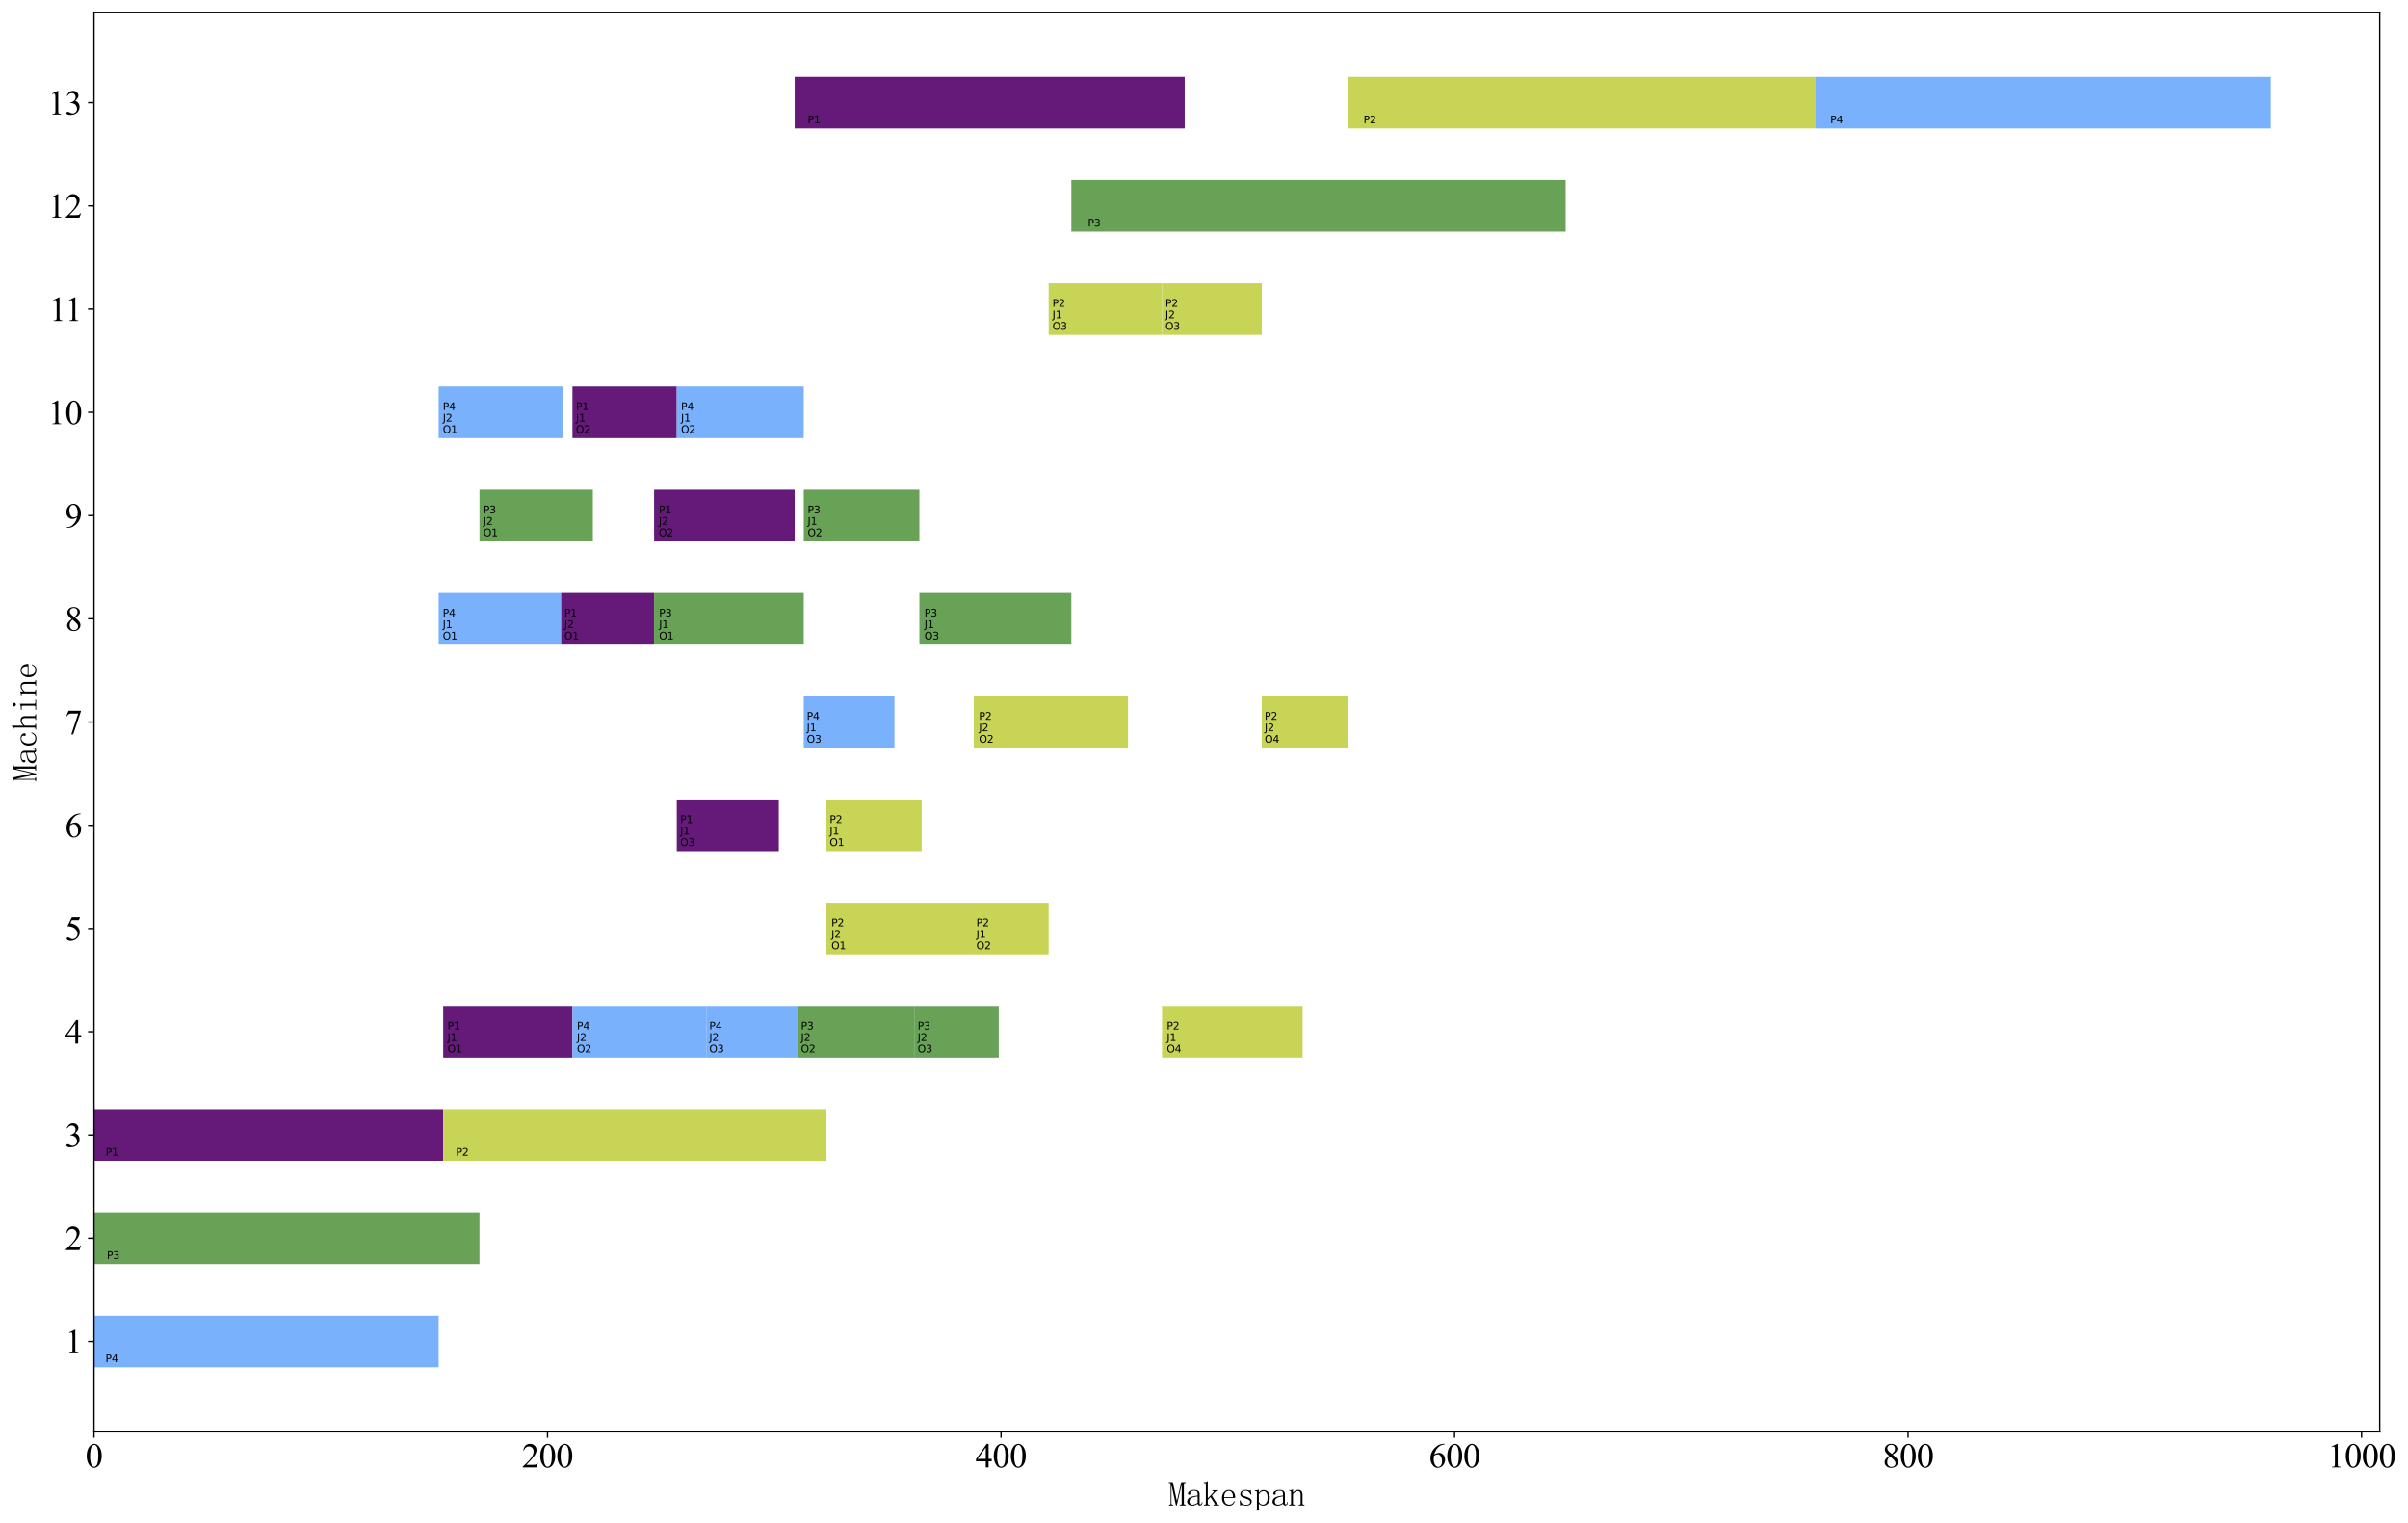 <?xml version="1.0" encoding="utf-8" standalone="no"?>
<!DOCTYPE svg PUBLIC "-//W3C//DTD SVG 1.1//EN"
  "http://www.w3.org/Graphics/SVG/1.1/DTD/svg11.dtd">
<svg xmlns:xlink="http://www.w3.org/1999/xlink" width="1410.846pt" height="892.041pt" viewBox="0 0 1410.846 892.041" xmlns="http://www.w3.org/2000/svg" version="1.1">
 <defs>
  <style type="text/css">*{stroke-linejoin: round; stroke-linecap: butt}</style>
 </defs>
 <g id="figure_1">
  <g id="patch_1">
   <path d="M 0 892.041 
L 1410.846 892.041 
L 1410.846 0 
L 0 0 
z
" style="fill: #ffffff"/>
  </g>
  <g id="axes_1">
   <g id="patch_2">
    <path d="M 55.075 838.8 
L 1394.275 838.8 
L 1394.275 7.2 
L 55.075 7.2 
z
" style="fill: #ffffff"/>
   </g>
   <g id="patch_3">
    <path d="M 55.075 801 
L 257.018 801 
L 257.018 770.76 
L 55.075 770.76 
z
" clip-path="url(#p639bad810c)" style="fill: #7ab1fd"/>
   </g>
   <g id="patch_4">
    <path d="M 257.018 256.68 
L 330.089 256.68 
L 330.089 226.44 
L 257.018 226.44 
z
" clip-path="url(#p639bad810c)" style="fill: #7ab1fd"/>
   </g>
   <g id="patch_5">
    <path d="M 55.075 680.04 
L 259.675 680.04 
L 259.675 649.8 
L 55.075 649.8 
z
" clip-path="url(#p639bad810c)" style="fill: #651a79"/>
   </g>
   <g id="patch_6">
    <path d="M 259.675 680.04 
L 484.204 680.04 
L 484.204 649.8 
L 259.675 649.8 
z
" clip-path="url(#p639bad810c)" style="fill: #c8d456"/>
   </g>
   <g id="patch_7">
    <path d="M 259.675 619.56 
L 335.404 619.56 
L 335.404 589.32 
L 259.675 589.32 
z
" clip-path="url(#p639bad810c)" style="fill: #651a79"/>
   </g>
   <g id="patch_8">
    <path d="M 484.204 559.08 
L 570.561 559.08 
L 570.561 528.84 
L 484.204 528.84 
z
" clip-path="url(#p639bad810c)" style="fill: #c8d456"/>
   </g>
   <g id="patch_9">
    <path d="M 257.018 377.64 
L 328.761 377.64 
L 328.761 347.4 
L 257.018 347.4 
z
" clip-path="url(#p639bad810c)" style="fill: #7ab1fd"/>
   </g>
   <g id="patch_10">
    <path d="M 328.761 377.64 
L 383.232 377.64 
L 383.232 347.4 
L 328.761 347.4 
z
" clip-path="url(#p639bad810c)" style="fill: #651a79"/>
   </g>
   <g id="patch_11">
    <path d="M 484.204 498.6 
L 540.004 498.6 
L 540.004 468.36 
L 484.204 468.36 
z
" clip-path="url(#p639bad810c)" style="fill: #c8d456"/>
   </g>
   <g id="patch_12">
    <path d="M 383.232 317.16 
L 465.604 317.16 
L 465.604 286.92 
L 383.232 286.92 
z
" clip-path="url(#p639bad810c)" style="fill: #651a79"/>
   </g>
   <g id="patch_13">
    <path d="M 335.404 619.56 
L 413.789 619.56 
L 413.789 589.32 
L 335.404 589.32 
z
" clip-path="url(#p639bad810c)" style="fill: #7ab1fd"/>
   </g>
   <g id="patch_14">
    <path d="M 570.561 559.08 
L 614.404 559.08 
L 614.404 528.84 
L 570.561 528.84 
z
" clip-path="url(#p639bad810c)" style="fill: #c8d456"/>
   </g>
   <g id="patch_15">
    <path d="M 335.404 256.68 
L 396.518 256.68 
L 396.518 226.44 
L 335.404 226.44 
z
" clip-path="url(#p639bad810c)" style="fill: #651a79"/>
   </g>
   <g id="patch_16">
    <path d="M 570.561 438.12 
L 660.904 438.12 
L 660.904 407.88 
L 570.561 407.88 
z
" clip-path="url(#p639bad810c)" style="fill: #c8d456"/>
   </g>
   <g id="patch_17">
    <path d="M 614.404 196.2 
L 680.832 196.2 
L 680.832 165.96 
L 614.404 165.96 
z
" clip-path="url(#p639bad810c)" style="fill: #c8d456"/>
   </g>
   <g id="patch_18">
    <path d="M 396.518 256.68 
L 470.918 256.68 
L 470.918 226.44 
L 396.518 226.44 
z
" clip-path="url(#p639bad810c)" style="fill: #7ab1fd"/>
   </g>
   <g id="patch_19">
    <path d="M 396.518 498.6 
L 456.304 498.6 
L 456.304 468.36 
L 396.518 468.36 
z
" clip-path="url(#p639bad810c)" style="fill: #651a79"/>
   </g>
   <g id="patch_20">
    <path d="M 465.604 75.24 
L 694.118 75.24 
L 694.118 45 
L 465.604 45 
z
" clip-path="url(#p639bad810c)" style="fill: #651a79"/>
   </g>
   <g id="patch_21">
    <path d="M 680.832 619.56 
L 763.204 619.56 
L 763.204 589.32 
L 680.832 589.32 
z
" clip-path="url(#p639bad810c)" style="fill: #c8d456"/>
   </g>
   <g id="patch_22">
    <path d="M 413.789 619.56 
L 466.932 619.56 
L 466.932 589.32 
L 413.789 589.32 
z
" clip-path="url(#p639bad810c)" style="fill: #7ab1fd"/>
   </g>
   <g id="patch_23">
    <path d="M 680.832 196.2 
L 739.289 196.2 
L 739.289 165.96 
L 680.832 165.96 
z
" clip-path="url(#p639bad810c)" style="fill: #c8d456"/>
   </g>
   <g id="patch_24">
    <path d="M 739.289 438.12 
L 789.775 438.12 
L 789.775 407.88 
L 739.289 407.88 
z
" clip-path="url(#p639bad810c)" style="fill: #c8d456"/>
   </g>
   <g id="patch_25">
    <path d="M 55.075 740.52 
L 280.932 740.52 
L 280.932 710.28 
L 55.075 710.28 
z
" clip-path="url(#p639bad810c)" style="fill: #68a257"/>
   </g>
   <g id="patch_26">
    <path d="M 470.918 438.12 
L 524.061 438.12 
L 524.061 407.88 
L 470.918 407.88 
z
" clip-path="url(#p639bad810c)" style="fill: #7ab1fd"/>
   </g>
   <g id="patch_27">
    <path d="M 383.232 377.64 
L 470.918 377.64 
L 470.918 347.4 
L 383.232 347.4 
z
" clip-path="url(#p639bad810c)" style="fill: #68a257"/>
   </g>
   <g id="patch_28">
    <path d="M 789.775 75.24 
L 1063.461 75.24 
L 1063.461 45 
L 789.775 45 
z
" clip-path="url(#p639bad810c)" style="fill: #c8d456"/>
   </g>
   <g id="patch_29">
    <path d="M 280.932 317.16 
L 347.361 317.16 
L 347.361 286.92 
L 280.932 286.92 
z
" clip-path="url(#p639bad810c)" style="fill: #68a257"/>
   </g>
   <g id="patch_30">
    <path d="M 1063.461 75.24 
L 1330.504 75.24 
L 1330.504 45 
L 1063.461 45 
z
" clip-path="url(#p639bad810c)" style="fill: #7ab1fd"/>
   </g>
   <g id="patch_31">
    <path d="M 466.932 619.56 
L 536.018 619.56 
L 536.018 589.32 
L 466.932 589.32 
z
" clip-path="url(#p639bad810c)" style="fill: #68a257"/>
   </g>
   <g id="patch_32">
    <path d="M 536.018 619.56 
L 585.175 619.56 
L 585.175 589.32 
L 536.018 589.32 
z
" clip-path="url(#p639bad810c)" style="fill: #68a257"/>
   </g>
   <g id="patch_33">
    <path d="M 470.918 317.16 
L 538.675 317.16 
L 538.675 286.92 
L 470.918 286.92 
z
" clip-path="url(#p639bad810c)" style="fill: #68a257"/>
   </g>
   <g id="patch_34">
    <path d="M 538.675 377.64 
L 627.689 377.64 
L 627.689 347.4 
L 538.675 347.4 
z
" clip-path="url(#p639bad810c)" style="fill: #68a257"/>
   </g>
   <g id="patch_35">
    <path d="M 627.689 135.72 
L 917.318 135.72 
L 917.318 105.48 
L 627.689 105.48 
z
" clip-path="url(#p639bad810c)" style="fill: #68a257"/>
   </g>
   <g id="matplotlib.axis_1">
    <g id="xtick_1">
     <g id="line2d_1">
      <defs>
       <path id="m1919011379" d="M 0 0 
L 0 3.5 
" style="stroke: #000000; stroke-width: 0.8"/>
      </defs>
      <g>
       <use xlink:href="#m1919011379" x="55.075" y="838.8" style="stroke: #000000; stroke-width: 0.8"/>
      </g>
     </g>
     <g id="text_1">
      <!-- 0 -->
      <g transform="translate(50.075 859.688) scale(0.2 -0.2)">
       <defs>
        <path id="TimesNewRomanPSMT-30" d="M 231 2094 
Q 231 2819 450 3342 
Q 669 3866 1031 4122 
Q 1313 4325 1613 4325 
Q 2100 4325 2488 3828 
Q 2972 3213 2972 2159 
Q 2972 1422 2759 906 
Q 2547 391 2217 158 
Q 1888 -75 1581 -75 
Q 975 -75 572 641 
Q 231 1244 231 2094 
z
M 844 2016 
Q 844 1141 1059 588 
Q 1238 122 1591 122 
Q 1759 122 1940 273 
Q 2122 425 2216 781 
Q 2359 1319 2359 2297 
Q 2359 3022 2209 3506 
Q 2097 3866 1919 4016 
Q 1791 4119 1609 4119 
Q 1397 4119 1231 3928 
Q 1006 3669 925 3112 
Q 844 2556 844 2016 
z
" transform="scale(0.016)"/>
       </defs>
       <use xlink:href="#TimesNewRomanPSMT-30"/>
      </g>
     </g>
    </g>
    <g id="xtick_2">
     <g id="line2d_2">
      <g>
       <use xlink:href="#m1919011379" x="320.789" y="838.8" style="stroke: #000000; stroke-width: 0.8"/>
      </g>
     </g>
     <g id="text_2">
      <!-- 200 -->
      <g transform="translate(305.789 859.688) scale(0.2 -0.2)">
       <defs>
        <path id="TimesNewRomanPSMT-32" d="M 2934 816 
L 2638 0 
L 138 0 
L 138 116 
Q 1241 1122 1691 1759 
Q 2141 2397 2141 2925 
Q 2141 3328 1894 3587 
Q 1647 3847 1303 3847 
Q 991 3847 742 3664 
Q 494 3481 375 3128 
L 259 3128 
Q 338 3706 661 4015 
Q 984 4325 1469 4325 
Q 1984 4325 2329 3994 
Q 2675 3663 2675 3213 
Q 2675 2891 2525 2569 
Q 2294 2063 1775 1497 
Q 997 647 803 472 
L 1909 472 
Q 2247 472 2383 497 
Q 2519 522 2628 598 
Q 2738 675 2819 816 
L 2934 816 
z
" transform="scale(0.016)"/>
       </defs>
       <use xlink:href="#TimesNewRomanPSMT-32"/>
       <use xlink:href="#TimesNewRomanPSMT-30" x="50"/>
       <use xlink:href="#TimesNewRomanPSMT-30" x="100"/>
      </g>
     </g>
    </g>
    <g id="xtick_3">
     <g id="line2d_3">
      <g>
       <use xlink:href="#m1919011379" x="586.504" y="838.8" style="stroke: #000000; stroke-width: 0.8"/>
      </g>
     </g>
     <g id="text_3">
      <!-- 400 -->
      <g transform="translate(571.504 859.688) scale(0.2 -0.2)">
       <defs>
        <path id="TimesNewRomanPSMT-34" d="M 2978 1563 
L 2978 1119 
L 2409 1119 
L 2409 0 
L 1894 0 
L 1894 1119 
L 100 1119 
L 100 1519 
L 2066 4325 
L 2409 4325 
L 2409 1563 
L 2978 1563 
z
M 1894 1563 
L 1894 3666 
L 406 1563 
L 1894 1563 
z
" transform="scale(0.016)"/>
       </defs>
       <use xlink:href="#TimesNewRomanPSMT-34"/>
       <use xlink:href="#TimesNewRomanPSMT-30" x="50"/>
       <use xlink:href="#TimesNewRomanPSMT-30" x="100"/>
      </g>
     </g>
    </g>
    <g id="xtick_4">
     <g id="line2d_4">
      <g>
       <use xlink:href="#m1919011379" x="852.218" y="838.8" style="stroke: #000000; stroke-width: 0.8"/>
      </g>
     </g>
     <g id="text_4">
      <!-- 600 -->
      <g transform="translate(837.218 859.688) scale(0.2 -0.2)">
       <defs>
        <path id="TimesNewRomanPSMT-36" d="M 2869 4325 
L 2869 4209 
Q 2456 4169 2195 4045 
Q 1934 3922 1679 3669 
Q 1425 3416 1258 3105 
Q 1091 2794 978 2366 
Q 1428 2675 1881 2675 
Q 2316 2675 2634 2325 
Q 2953 1975 2953 1425 
Q 2953 894 2631 456 
Q 2244 -75 1606 -75 
Q 1172 -75 869 213 
Q 275 772 275 1663 
Q 275 2231 503 2743 
Q 731 3256 1154 3653 
Q 1578 4050 1965 4187 
Q 2353 4325 2688 4325 
L 2869 4325 
z
M 925 2138 
Q 869 1716 869 1456 
Q 869 1156 980 804 
Q 1091 453 1309 247 
Q 1469 100 1697 100 
Q 1969 100 2183 356 
Q 2397 613 2397 1088 
Q 2397 1622 2184 2012 
Q 1972 2403 1581 2403 
Q 1463 2403 1327 2353 
Q 1191 2303 925 2138 
z
" transform="scale(0.016)"/>
       </defs>
       <use xlink:href="#TimesNewRomanPSMT-36"/>
       <use xlink:href="#TimesNewRomanPSMT-30" x="50"/>
       <use xlink:href="#TimesNewRomanPSMT-30" x="100"/>
      </g>
     </g>
    </g>
    <g id="xtick_5">
     <g id="line2d_5">
      <g>
       <use xlink:href="#m1919011379" x="1117.932" y="838.8" style="stroke: #000000; stroke-width: 0.8"/>
      </g>
     </g>
     <g id="text_5">
      <!-- 800 -->
      <g transform="translate(1102.932 859.688) scale(0.2 -0.2)">
       <defs>
        <path id="TimesNewRomanPSMT-38" d="M 1228 2134 
Q 725 2547 579 2797 
Q 434 3047 434 3316 
Q 434 3728 753 4026 
Q 1072 4325 1600 4325 
Q 2113 4325 2425 4047 
Q 2738 3769 2738 3413 
Q 2738 3175 2569 2928 
Q 2400 2681 1866 2347 
Q 2416 1922 2594 1678 
Q 2831 1359 2831 1006 
Q 2831 559 2490 242 
Q 2150 -75 1597 -75 
Q 994 -75 656 303 
Q 388 606 388 966 
Q 388 1247 577 1523 
Q 766 1800 1228 2134 
z
M 1719 2469 
Q 2094 2806 2194 3001 
Q 2294 3197 2294 3444 
Q 2294 3772 2109 3958 
Q 1925 4144 1606 4144 
Q 1288 4144 1088 3959 
Q 888 3775 888 3528 
Q 888 3366 970 3203 
Q 1053 3041 1206 2894 
L 1719 2469 
z
M 1375 2016 
Q 1116 1797 991 1539 
Q 866 1281 866 981 
Q 866 578 1086 336 
Q 1306 94 1647 94 
Q 1984 94 2187 284 
Q 2391 475 2391 747 
Q 2391 972 2272 1150 
Q 2050 1481 1375 2016 
z
" transform="scale(0.016)"/>
       </defs>
       <use xlink:href="#TimesNewRomanPSMT-38"/>
       <use xlink:href="#TimesNewRomanPSMT-30" x="50"/>
       <use xlink:href="#TimesNewRomanPSMT-30" x="100"/>
      </g>
     </g>
    </g>
    <g id="xtick_6">
     <g id="line2d_6">
      <g>
       <use xlink:href="#m1919011379" x="1383.646" y="838.8" style="stroke: #000000; stroke-width: 0.8"/>
      </g>
     </g>
     <g id="text_6">
      <!-- 1000 -->
      <g transform="translate(1363.646 859.688) scale(0.2 -0.2)">
       <defs>
        <path id="TimesNewRomanPSMT-31" d="M 750 3822 
L 1781 4325 
L 1884 4325 
L 1884 747 
Q 1884 391 1914 303 
Q 1944 216 2037 169 
Q 2131 122 2419 116 
L 2419 0 
L 825 0 
L 825 116 
Q 1125 122 1212 167 
Q 1300 213 1334 289 
Q 1369 366 1369 747 
L 1369 3034 
Q 1369 3497 1338 3628 
Q 1316 3728 1258 3775 
Q 1200 3822 1119 3822 
Q 1003 3822 797 3725 
L 750 3822 
z
" transform="scale(0.016)"/>
       </defs>
       <use xlink:href="#TimesNewRomanPSMT-31"/>
       <use xlink:href="#TimesNewRomanPSMT-30" x="50"/>
       <use xlink:href="#TimesNewRomanPSMT-30" x="100"/>
       <use xlink:href="#TimesNewRomanPSMT-30" x="150"/>
      </g>
     </g>
    </g>
    <g id="text_7">
     <!-- Makespan -->
     <g transform="translate(684.675 882.263) scale(0.2 -0.2)">
      <defs>
       <path id="SimSun-4d" d="M 2800 450 
Q 2800 350 2862 300 
Q 2925 250 3025 250 
L 3125 250 
L 3125 100 
L 2050 100 
L 2050 250 
L 2175 250 
Q 2300 250 2350 300 
Q 2400 350 2400 450 
L 2400 3725 
L 2350 3725 
L 1500 100 
L 1350 100 
L 575 3650 
L 525 3650 
L 525 450 
Q 525 350 587 300 
Q 650 250 750 250 
L 825 250 
L 825 100 
L 75 100 
L 75 250 
L 150 250 
Q 275 250 325 300 
Q 375 350 375 450 
L 375 4025 
Q 375 4125 325 4175 
Q 275 4225 150 4225 
L 50 4225 
L 50 4375 
L 775 4375 
L 1500 1025 
L 1550 1025 
L 2325 4375 
L 3125 4375 
L 3125 4225 
L 3025 4225 
Q 2925 4225 2862 4175 
Q 2800 4125 2800 4025 
L 2800 450 
z
" transform="scale(0.016)"/>
       <path id="SimSun-61" d="M 1225 75 
Q 775 75 525 287 
Q 275 500 275 775 
Q 275 1225 662 1512 
Q 1050 1800 2200 1925 
L 2200 2225 
Q 2200 2475 2087 2637 
Q 1975 2800 1575 2800 
Q 1150 2800 975 2662 
Q 800 2525 850 2375 
Q 875 2325 875 2275 
Q 875 2225 837 2150 
Q 800 2075 650 2075 
Q 550 2075 487 2137 
Q 425 2200 425 2325 
Q 425 2550 750 2750 
Q 1075 2950 1550 2950 
Q 2050 2950 2300 2762 
Q 2550 2575 2550 2225 
L 2550 575 
Q 2550 375 2587 337 
Q 2625 300 2725 300 
Q 2850 300 2900 412 
Q 2950 525 2950 725 
L 3075 725 
Q 3075 375 2950 237 
Q 2825 100 2625 100 
Q 2450 100 2350 175 
Q 2250 250 2200 425 
Q 1950 250 1737 162 
Q 1525 75 1225 75 
z
M 700 850 
Q 700 625 837 437 
Q 975 250 1275 250 
Q 1500 250 1725 337 
Q 1950 425 2200 600 
L 2200 1775 
Q 1350 1675 1025 1437 
Q 700 1200 700 850 
z
" transform="scale(0.016)"/>
       <path id="SimSun-6b" d="M 1675 1900 
L 2625 425 
Q 2700 325 2762 287 
Q 2825 250 2900 250 
L 3000 250 
L 3000 100 
L 1975 100 
L 1975 250 
L 2050 250 
Q 2175 250 2225 287 
Q 2275 325 2200 425 
L 1425 1650 
L 925 1125 
L 925 450 
Q 925 350 987 300 
Q 1050 250 1150 250 
L 1275 250 
L 1275 100 
L 225 100 
L 225 250 
L 350 250 
Q 475 250 525 300 
Q 575 350 575 450 
L 575 4025 
Q 575 4125 525 4175 
Q 475 4225 350 4225 
L 200 4225 
L 200 4375 
L 425 4375 
Q 575 4375 687 4425 
Q 800 4475 875 4575 
L 925 4575 
L 925 1400 
L 1975 2525 
Q 2025 2625 2012 2687 
Q 2000 2750 1900 2750 
L 1750 2750 
L 1750 2900 
L 2800 2900 
L 2800 2750 
L 2675 2750 
Q 2600 2750 2487 2712 
Q 2375 2675 2275 2575 
L 1675 1900 
z
M 2450 2750 
L 2450 2750 
z
M 2175 2750 
L 2175 2750 
z
M 2300 250 
L 2300 250 
z
M 2750 250 
L 2750 250 
z
" transform="scale(0.016)"/>
       <path id="SimSun-65" d="M 2400 1650 
Q 2425 2200 2212 2487 
Q 2000 2775 1650 2775 
Q 1275 2775 1037 2475 
Q 800 2175 800 1650 
L 2400 1650 
z
M 800 1500 
Q 800 825 1062 537 
Q 1325 250 1750 250 
Q 2075 250 2300 437 
Q 2525 625 2625 900 
L 2750 850 
Q 2675 575 2412 312 
Q 2150 50 1700 50 
Q 1125 50 762 425 
Q 400 800 400 1500 
Q 400 2125 762 2537 
Q 1125 2950 1650 2950 
Q 2125 2950 2475 2625 
Q 2825 2300 2825 1500 
L 800 1500 
z
" transform="scale(0.016)"/>
       <path id="SimSun-73" d="M 625 2175 
Q 625 2550 912 2750 
Q 1200 2950 1600 2950 
Q 1825 2950 2025 2900 
Q 2225 2825 2300 2825 
Q 2375 2825 2425 2850 
Q 2475 2875 2550 2950 
L 2650 2125 
L 2500 2100 
Q 2400 2425 2162 2612 
Q 1925 2800 1625 2800 
Q 1300 2800 1112 2675 
Q 925 2550 925 2325 
Q 925 2125 1012 2012 
Q 1100 1900 1325 1850 
Q 1500 1775 1775 1700 
Q 2025 1600 2250 1500 
Q 2450 1400 2587 1237 
Q 2725 1075 2725 875 
Q 2725 500 2462 287 
Q 2200 75 1700 75 
Q 1375 75 1225 150 
Q 1050 200 950 200 
Q 875 200 787 162 
Q 700 125 600 75 
L 525 1000 
L 675 1025 
Q 750 625 1000 425 
Q 1250 225 1700 225 
Q 2050 225 2237 350 
Q 2425 475 2425 725 
Q 2425 900 2325 1012 
Q 2225 1125 2125 1175 
Q 1875 1275 1575 1400 
Q 1275 1500 1050 1600 
Q 825 1700 725 1850 
Q 625 2000 625 2175 
z
" transform="scale(0.016)"/>
       <path id="SimSun-70" d="M 1150 -675 
L 1325 -675 
L 1325 -825 
L 175 -825 
L 175 -675 
L 325 -675 
Q 450 -675 500 -625 
Q 550 -575 550 -450 
L 550 2500 
Q 550 2600 500 2662 
Q 450 2725 325 2725 
L 175 2725 
L 175 2875 
L 400 2875 
Q 525 2875 637 2900 
Q 750 2925 850 3000 
L 900 3000 
L 900 2425 
Q 1075 2675 1287 2800 
Q 1500 2925 1750 2925 
Q 2250 2925 2575 2587 
Q 2900 2250 2900 1525 
Q 2900 825 2550 450 
Q 2200 75 1725 75 
Q 1450 75 1262 162 
Q 1075 250 900 425 
L 900 -450 
Q 900 -575 975 -625 
Q 1050 -675 1150 -675 
z
M 900 750 
Q 1025 500 1212 375 
Q 1400 250 1650 250 
Q 2000 250 2250 562 
Q 2500 875 2500 1525 
Q 2500 2125 2312 2425 
Q 2125 2725 1750 2725 
Q 1525 2725 1300 2587 
Q 1075 2450 900 2150 
L 900 750 
z
" transform="scale(0.016)"/>
       <path id="SimSun-6e" d="M 200 100 
L 200 250 
L 325 250 
Q 450 250 500 300 
Q 550 350 550 450 
L 550 2600 
Q 550 2675 525 2712 
Q 500 2750 425 2750 
L 225 2750 
L 225 2900 
L 400 2900 
Q 525 2900 637 2925 
Q 750 2950 850 3025 
L 900 3025 
L 900 2450 
Q 1125 2700 1350 2825 
Q 1575 2950 1825 2950 
Q 2250 2950 2450 2725 
Q 2650 2500 2650 2050 
L 2650 450 
Q 2650 350 2712 300 
Q 2775 250 2875 250 
L 3000 250 
L 3000 100 
L 1950 100 
L 1950 250 
L 2075 250 
Q 2200 250 2250 300 
Q 2300 350 2300 450 
L 2300 2125 
Q 2300 2425 2175 2587 
Q 2050 2750 1800 2750 
Q 1575 2750 1337 2600 
Q 1100 2450 900 2175 
L 900 450 
Q 900 350 962 300 
Q 1025 250 1125 250 
L 1250 250 
L 1250 100 
L 200 100 
z
" transform="scale(0.016)"/>
      </defs>
      <use xlink:href="#SimSun-4d"/>
      <use xlink:href="#SimSun-61" x="50"/>
      <use xlink:href="#SimSun-6b" x="100"/>
      <use xlink:href="#SimSun-65" x="150"/>
      <use xlink:href="#SimSun-73" x="200"/>
      <use xlink:href="#SimSun-70" x="250"/>
      <use xlink:href="#SimSun-61" x="300"/>
      <use xlink:href="#SimSun-6e" x="350"/>
     </g>
    </g>
   </g>
   <g id="matplotlib.axis_2">
    <g id="ytick_1">
     <g id="line2d_7">
      <defs>
       <path id="m102a824553" d="M 0 0 
L -3.5 0 
" style="stroke: #000000; stroke-width: 0.8"/>
      </defs>
      <g>
       <use xlink:href="#m102a824553" x="55.075" y="785.88" style="stroke: #000000; stroke-width: 0.8"/>
      </g>
     </g>
     <g id="text_8">
      <!-- 1 -->
      <g transform="translate(38.075 792.824) scale(0.2 -0.2)">
       <use xlink:href="#TimesNewRomanPSMT-31"/>
      </g>
     </g>
    </g>
    <g id="ytick_2">
     <g id="line2d_8">
      <g>
       <use xlink:href="#m102a824553" x="55.075" y="725.4" style="stroke: #000000; stroke-width: 0.8"/>
      </g>
     </g>
     <g id="text_9">
      <!-- 2 -->
      <g transform="translate(38.075 732.344) scale(0.2 -0.2)">
       <use xlink:href="#TimesNewRomanPSMT-32"/>
      </g>
     </g>
    </g>
    <g id="ytick_3">
     <g id="line2d_9">
      <g>
       <use xlink:href="#m102a824553" x="55.075" y="664.92" style="stroke: #000000; stroke-width: 0.8"/>
      </g>
     </g>
     <g id="text_10">
      <!-- 3 -->
      <g transform="translate(38.075 671.864) scale(0.2 -0.2)">
       <defs>
        <path id="TimesNewRomanPSMT-33" d="M 325 3431 
Q 506 3859 782 4092 
Q 1059 4325 1472 4325 
Q 1981 4325 2253 3994 
Q 2459 3747 2459 3466 
Q 2459 3003 1878 2509 
Q 2269 2356 2469 2072 
Q 2669 1788 2669 1403 
Q 2669 853 2319 450 
Q 1863 -75 997 -75 
Q 569 -75 414 31 
Q 259 138 259 259 
Q 259 350 332 419 
Q 406 488 509 488 
Q 588 488 669 463 
Q 722 447 909 348 
Q 1097 250 1169 231 
Q 1284 197 1416 197 
Q 1734 197 1970 444 
Q 2206 691 2206 1028 
Q 2206 1275 2097 1509 
Q 2016 1684 1919 1775 
Q 1784 1900 1550 2001 
Q 1316 2103 1072 2103 
L 972 2103 
L 972 2197 
Q 1219 2228 1467 2375 
Q 1716 2522 1828 2728 
Q 1941 2934 1941 3181 
Q 1941 3503 1739 3701 
Q 1538 3900 1238 3900 
Q 753 3900 428 3381 
L 325 3431 
z
" transform="scale(0.016)"/>
       </defs>
       <use xlink:href="#TimesNewRomanPSMT-33"/>
      </g>
     </g>
    </g>
    <g id="ytick_4">
     <g id="line2d_10">
      <g>
       <use xlink:href="#m102a824553" x="55.075" y="604.44" style="stroke: #000000; stroke-width: 0.8"/>
      </g>
     </g>
     <g id="text_11">
      <!-- 4 -->
      <g transform="translate(38.075 611.384) scale(0.2 -0.2)">
       <use xlink:href="#TimesNewRomanPSMT-34"/>
      </g>
     </g>
    </g>
    <g id="ytick_5">
     <g id="line2d_11">
      <g>
       <use xlink:href="#m102a824553" x="55.075" y="543.96" style="stroke: #000000; stroke-width: 0.8"/>
      </g>
     </g>
     <g id="text_12">
      <!-- 5 -->
      <g transform="translate(38.075 550.904) scale(0.2 -0.2)">
       <defs>
        <path id="TimesNewRomanPSMT-35" d="M 2778 4238 
L 2534 3706 
L 1259 3706 
L 981 3138 
Q 1809 3016 2294 2522 
Q 2709 2097 2709 1522 
Q 2709 1188 2573 903 
Q 2438 619 2231 419 
Q 2025 219 1772 97 
Q 1413 -75 1034 -75 
Q 653 -75 479 54 
Q 306 184 306 341 
Q 306 428 378 495 
Q 450 563 559 563 
Q 641 563 702 538 
Q 763 513 909 409 
Q 1144 247 1384 247 
Q 1750 247 2026 523 
Q 2303 800 2303 1197 
Q 2303 1581 2056 1914 
Q 1809 2247 1375 2428 
Q 1034 2569 447 2591 
L 1259 4238 
L 2778 4238 
z
" transform="scale(0.016)"/>
       </defs>
       <use xlink:href="#TimesNewRomanPSMT-35"/>
      </g>
     </g>
    </g>
    <g id="ytick_6">
     <g id="line2d_12">
      <g>
       <use xlink:href="#m102a824553" x="55.075" y="483.48" style="stroke: #000000; stroke-width: 0.8"/>
      </g>
     </g>
     <g id="text_13">
      <!-- 6 -->
      <g transform="translate(38.075 490.424) scale(0.2 -0.2)">
       <use xlink:href="#TimesNewRomanPSMT-36"/>
      </g>
     </g>
    </g>
    <g id="ytick_7">
     <g id="line2d_13">
      <g>
       <use xlink:href="#m102a824553" x="55.075" y="423" style="stroke: #000000; stroke-width: 0.8"/>
      </g>
     </g>
     <g id="text_14">
      <!-- 7 -->
      <g transform="translate(38.075 429.944) scale(0.2 -0.2)">
       <defs>
        <path id="TimesNewRomanPSMT-37" d="M 644 4238 
L 2916 4238 
L 2916 4119 
L 1503 -88 
L 1153 -88 
L 2419 3728 
L 1253 3728 
Q 900 3728 750 3644 
Q 488 3500 328 3200 
L 238 3234 
L 644 4238 
z
" transform="scale(0.016)"/>
       </defs>
       <use xlink:href="#TimesNewRomanPSMT-37"/>
      </g>
     </g>
    </g>
    <g id="ytick_8">
     <g id="line2d_14">
      <g>
       <use xlink:href="#m102a824553" x="55.075" y="362.52" style="stroke: #000000; stroke-width: 0.8"/>
      </g>
     </g>
     <g id="text_15">
      <!-- 8 -->
      <g transform="translate(38.075 369.464) scale(0.2 -0.2)">
       <use xlink:href="#TimesNewRomanPSMT-38"/>
      </g>
     </g>
    </g>
    <g id="ytick_9">
     <g id="line2d_15">
      <g>
       <use xlink:href="#m102a824553" x="55.075" y="302.04" style="stroke: #000000; stroke-width: 0.8"/>
      </g>
     </g>
     <g id="text_16">
      <!-- 9 -->
      <g transform="translate(38.075 308.984) scale(0.2 -0.2)">
       <defs>
        <path id="TimesNewRomanPSMT-39" d="M 338 -88 
L 338 28 
Q 744 34 1094 217 
Q 1444 400 1770 856 
Q 2097 1313 2225 1859 
Q 1734 1544 1338 1544 
Q 891 1544 572 1889 
Q 253 2234 253 2806 
Q 253 3363 572 3797 
Q 956 4325 1575 4325 
Q 2097 4325 2469 3894 
Q 2925 3359 2925 2575 
Q 2925 1869 2578 1258 
Q 2231 647 1613 244 
Q 1109 -88 516 -88 
L 338 -88 
z
M 2275 2091 
Q 2331 2497 2331 2741 
Q 2331 3044 2228 3395 
Q 2125 3747 1936 3934 
Q 1747 4122 1506 4122 
Q 1228 4122 1018 3872 
Q 809 3622 809 3128 
Q 809 2469 1088 2097 
Q 1291 1828 1588 1828 
Q 1731 1828 1928 1897 
Q 2125 1966 2275 2091 
z
" transform="scale(0.016)"/>
       </defs>
       <use xlink:href="#TimesNewRomanPSMT-39"/>
      </g>
     </g>
    </g>
    <g id="ytick_10">
     <g id="line2d_16">
      <g>
       <use xlink:href="#m102a824553" x="55.075" y="241.56" style="stroke: #000000; stroke-width: 0.8"/>
      </g>
     </g>
     <g id="text_17">
      <!-- 10 -->
      <g transform="translate(28.075 248.504) scale(0.2 -0.2)">
       <use xlink:href="#TimesNewRomanPSMT-31"/>
       <use xlink:href="#TimesNewRomanPSMT-30" x="50"/>
      </g>
     </g>
    </g>
    <g id="ytick_11">
     <g id="line2d_17">
      <g>
       <use xlink:href="#m102a824553" x="55.075" y="181.08" style="stroke: #000000; stroke-width: 0.8"/>
      </g>
     </g>
     <g id="text_18">
      <!-- 11 -->
      <g transform="translate(28.825 188.024) scale(0.2 -0.2)">
       <use xlink:href="#TimesNewRomanPSMT-31"/>
       <use xlink:href="#TimesNewRomanPSMT-31" x="46.25"/>
      </g>
     </g>
    </g>
    <g id="ytick_12">
     <g id="line2d_18">
      <g>
       <use xlink:href="#m102a824553" x="55.075" y="120.6" style="stroke: #000000; stroke-width: 0.8"/>
      </g>
     </g>
     <g id="text_19">
      <!-- 12 -->
      <g transform="translate(28.075 127.544) scale(0.2 -0.2)">
       <use xlink:href="#TimesNewRomanPSMT-31"/>
       <use xlink:href="#TimesNewRomanPSMT-32" x="50"/>
      </g>
     </g>
    </g>
    <g id="ytick_13">
     <g id="line2d_19">
      <g>
       <use xlink:href="#m102a824553" x="55.075" y="60.12" style="stroke: #000000; stroke-width: 0.8"/>
      </g>
     </g>
     <g id="text_20">
      <!-- 13 -->
      <g transform="translate(28.075 67.064) scale(0.2 -0.2)">
       <use xlink:href="#TimesNewRomanPSMT-31"/>
       <use xlink:href="#TimesNewRomanPSMT-33" x="50"/>
      </g>
     </g>
    </g>
    <g id="text_21">
     <!-- Machine -->
     <g transform="translate(21.497 458) rotate(-90) scale(0.2 -0.2)">
      <defs>
       <path id="SimSun-63" d="M 2150 2225 
Q 2150 2300 2175 2325 
Q 2175 2350 2200 2425 
Q 2225 2525 2100 2662 
Q 1975 2800 1675 2800 
Q 1300 2800 1037 2437 
Q 775 2075 775 1475 
Q 775 925 1000 587 
Q 1225 250 1750 250 
Q 2100 250 2337 475 
Q 2575 700 2675 1000 
L 2800 950 
Q 2700 575 2425 312 
Q 2150 50 1675 50 
Q 1075 50 725 425 
Q 375 800 375 1500 
Q 375 2125 750 2537 
Q 1125 2950 1725 2950 
Q 2150 2950 2387 2725 
Q 2625 2500 2625 2275 
Q 2625 2125 2562 2062 
Q 2500 2000 2375 2000 
Q 2275 2000 2212 2062 
Q 2150 2125 2150 2225 
z
" transform="scale(0.016)"/>
       <path id="SimSun-68" d="M 200 100 
L 200 250 
L 325 250 
Q 450 250 500 300 
Q 550 350 550 450 
L 550 4025 
Q 550 4125 500 4175 
Q 450 4225 325 4225 
L 175 4225 
L 175 4375 
L 450 4375 
Q 550 4375 650 4425 
Q 750 4475 850 4575 
L 900 4575 
L 900 2450 
Q 1125 2725 1362 2837 
Q 1600 2950 1875 2950 
Q 2250 2950 2450 2737 
Q 2650 2525 2650 2075 
L 2650 450 
Q 2650 350 2712 300 
Q 2775 250 2875 250 
L 3000 250 
L 3000 100 
L 1950 100 
L 1950 250 
L 2075 250 
Q 2200 250 2250 300 
Q 2300 350 2300 450 
L 2300 2025 
Q 2300 2450 2162 2587 
Q 2025 2725 1800 2725 
Q 1600 2725 1362 2600 
Q 1125 2475 900 2175 
L 900 450 
Q 900 350 962 300 
Q 1025 250 1125 250 
L 1250 250 
L 1250 100 
L 200 100 
z
" transform="scale(0.016)"/>
       <path id="SimSun-69" d="M 1425 2525 
Q 1425 2625 1375 2687 
Q 1325 2750 1200 2750 
L 675 2750 
L 675 2900 
L 925 2900 
Q 1150 2900 1350 2937 
Q 1550 2975 1725 3075 
L 1775 3075 
L 1775 450 
Q 1775 350 1837 300 
Q 1900 250 2000 250 
L 2525 250 
L 2525 100 
L 675 100 
L 675 250 
L 1200 250 
Q 1325 250 1375 300 
Q 1425 350 1425 450 
L 1425 2525 
z
M 1725 3025 
L 1725 3025 
z
M 1625 4425 
Q 1750 4425 1850 4337 
Q 1950 4250 1950 4125 
Q 1950 4000 1850 3900 
Q 1750 3800 1625 3800 
Q 1500 3800 1400 3900 
Q 1300 4000 1300 4125 
Q 1300 4250 1400 4337 
Q 1500 4425 1625 4425 
z
" transform="scale(0.016)"/>
      </defs>
      <use xlink:href="#SimSun-4d"/>
      <use xlink:href="#SimSun-61" x="50"/>
      <use xlink:href="#SimSun-63" x="100"/>
      <use xlink:href="#SimSun-68" x="150"/>
      <use xlink:href="#SimSun-69" x="200"/>
      <use xlink:href="#SimSun-6e" x="250"/>
      <use xlink:href="#SimSun-65" x="300"/>
     </g>
    </g>
   </g>
   <g id="patch_36">
    <path d="M 55.075 838.8 
L 55.075 7.2 
" style="fill: none; stroke: #000000; stroke-width: 0.8; stroke-linejoin: miter; stroke-linecap: square"/>
   </g>
   <g id="patch_37">
    <path d="M 1394.275 838.8 
L 1394.275 7.2 
" style="fill: none; stroke: #000000; stroke-width: 0.8; stroke-linejoin: miter; stroke-linecap: square"/>
   </g>
   <g id="patch_38">
    <path d="M 55.075 838.8 
L 1394.275 838.8 
" style="fill: none; stroke: #000000; stroke-width: 0.8; stroke-linejoin: miter; stroke-linecap: square"/>
   </g>
   <g id="patch_39">
    <path d="M 55.075 7.2 
L 1394.275 7.2 
" style="fill: none; stroke: #000000; stroke-width: 0.8; stroke-linejoin: miter; stroke-linecap: square"/>
   </g>
   <g id="text_22">
    <!-- P4 -->
    <g transform="translate(61.806 797.976) scale(0.06 -0.06)">
     <defs>
      <path id="DejaVuSans-50" d="M 1259 4147 
L 1259 2394 
L 2053 2394 
Q 2494 2394 2734 2622 
Q 2975 2850 2975 3272 
Q 2975 3691 2734 3919 
Q 2494 4147 2053 4147 
L 1259 4147 
z
M 628 4666 
L 2053 4666 
Q 2838 4666 3239 4311 
Q 3641 3956 3641 3272 
Q 3641 2581 3239 2228 
Q 2838 1875 2053 1875 
L 1259 1875 
L 1259 0 
L 628 0 
L 628 4666 
z
" transform="scale(0.016)"/>
      <path id="DejaVuSans-34" d="M 2419 4116 
L 825 1625 
L 2419 1625 
L 2419 4116 
z
M 2253 4666 
L 3047 4666 
L 3047 1625 
L 3713 1625 
L 3713 1100 
L 3047 1100 
L 3047 0 
L 2419 0 
L 2419 1100 
L 313 1100 
L 313 1709 
L 2253 4666 
z
" transform="scale(0.016)"/>
     </defs>
     <use xlink:href="#DejaVuSans-50"/>
     <use xlink:href="#DejaVuSans-34" x="60.303"/>
    </g>
   </g>
   <g id="text_23">
    <!-- P4 -->
    <g transform="translate(259.454 240.219) scale(0.06 -0.06)">
     <use xlink:href="#DejaVuSans-50"/>
     <use xlink:href="#DejaVuSans-34" x="60.303"/>
    </g>
    <!-- J2 -->
    <g transform="translate(259.454 246.937) scale(0.06 -0.06)">
     <defs>
      <path id="DejaVuSans-4a" d="M 628 4666 
L 1259 4666 
L 1259 325 
Q 1259 -519 939 -900 
Q 619 -1281 -91 -1281 
L -331 -1281 
L -331 -750 
L -134 -750 
Q 284 -750 456 -515 
Q 628 -281 628 325 
L 628 4666 
z
" transform="scale(0.016)"/>
      <path id="DejaVuSans-32" d="M 1228 531 
L 3431 531 
L 3431 0 
L 469 0 
L 469 531 
Q 828 903 1448 1529 
Q 2069 2156 2228 2338 
Q 2531 2678 2651 2914 
Q 2772 3150 2772 3378 
Q 2772 3750 2511 3984 
Q 2250 4219 1831 4219 
Q 1534 4219 1204 4116 
Q 875 4013 500 3803 
L 500 4441 
Q 881 4594 1212 4672 
Q 1544 4750 1819 4750 
Q 2544 4750 2975 4387 
Q 3406 4025 3406 3419 
Q 3406 3131 3298 2873 
Q 3191 2616 2906 2266 
Q 2828 2175 2409 1742 
Q 1991 1309 1228 531 
z
" transform="scale(0.016)"/>
     </defs>
     <use xlink:href="#DejaVuSans-4a"/>
     <use xlink:href="#DejaVuSans-32" x="29.492"/>
    </g>
    <!-- O1 -->
    <g transform="translate(259.454 253.656) scale(0.06 -0.06)">
     <defs>
      <path id="DejaVuSans-4f" d="M 2522 4238 
Q 1834 4238 1429 3725 
Q 1025 3213 1025 2328 
Q 1025 1447 1429 934 
Q 1834 422 2522 422 
Q 3209 422 3611 934 
Q 4013 1447 4013 2328 
Q 4013 3213 3611 3725 
Q 3209 4238 2522 4238 
z
M 2522 4750 
Q 3503 4750 4090 4092 
Q 4678 3434 4678 2328 
Q 4678 1225 4090 567 
Q 3503 -91 2522 -91 
Q 1538 -91 948 565 
Q 359 1222 359 2328 
Q 359 3434 948 4092 
Q 1538 4750 2522 4750 
z
" transform="scale(0.016)"/>
      <path id="DejaVuSans-31" d="M 794 531 
L 1825 531 
L 1825 4091 
L 703 3866 
L 703 4441 
L 1819 4666 
L 2450 4666 
L 2450 531 
L 3481 531 
L 3481 0 
L 794 0 
L 794 531 
z
" transform="scale(0.016)"/>
     </defs>
     <use xlink:href="#DejaVuSans-4f"/>
     <use xlink:href="#DejaVuSans-31" x="78.711"/>
    </g>
   </g>
   <g id="text_24">
    <!-- P1 -->
    <g transform="translate(61.895 677.016) scale(0.06 -0.06)">
     <use xlink:href="#DejaVuSans-50"/>
     <use xlink:href="#DejaVuSans-31" x="60.303"/>
    </g>
   </g>
   <g id="text_25">
    <!-- P2 -->
    <g transform="translate(267.159 677.016) scale(0.06 -0.06)">
     <use xlink:href="#DejaVuSans-50"/>
     <use xlink:href="#DejaVuSans-32" x="60.303"/>
    </g>
   </g>
   <g id="text_26">
    <!-- P1 -->
    <g transform="translate(262.199 603.099) scale(0.06 -0.06)">
     <use xlink:href="#DejaVuSans-50"/>
     <use xlink:href="#DejaVuSans-31" x="60.303"/>
    </g>
    <!-- J1 -->
    <g transform="translate(262.199 609.817) scale(0.06 -0.06)">
     <use xlink:href="#DejaVuSans-4a"/>
     <use xlink:href="#DejaVuSans-31" x="29.492"/>
    </g>
    <!-- O1 -->
    <g transform="translate(262.199 616.536) scale(0.06 -0.06)">
     <use xlink:href="#DejaVuSans-4f"/>
     <use xlink:href="#DejaVuSans-31" x="78.711"/>
    </g>
   </g>
   <g id="text_27">
    <!-- P2 -->
    <g transform="translate(487.082 542.619) scale(0.06 -0.06)">
     <use xlink:href="#DejaVuSans-50"/>
     <use xlink:href="#DejaVuSans-32" x="60.303"/>
    </g>
    <!-- J2 -->
    <g transform="translate(487.082 549.337) scale(0.06 -0.06)">
     <use xlink:href="#DejaVuSans-4a"/>
     <use xlink:href="#DejaVuSans-32" x="29.492"/>
    </g>
    <!-- O1 -->
    <g transform="translate(487.082 556.056) scale(0.06 -0.06)">
     <use xlink:href="#DejaVuSans-4f"/>
     <use xlink:href="#DejaVuSans-31" x="78.711"/>
    </g>
   </g>
   <g id="text_28">
    <!-- P4 -->
    <g transform="translate(259.409 361.179) scale(0.06 -0.06)">
     <use xlink:href="#DejaVuSans-50"/>
     <use xlink:href="#DejaVuSans-34" x="60.303"/>
    </g>
    <!-- J1 -->
    <g transform="translate(259.409 367.897) scale(0.06 -0.06)">
     <use xlink:href="#DejaVuSans-4a"/>
     <use xlink:href="#DejaVuSans-31" x="29.492"/>
    </g>
    <!-- O1 -->
    <g transform="translate(259.409 374.616) scale(0.06 -0.06)">
     <use xlink:href="#DejaVuSans-4f"/>
     <use xlink:href="#DejaVuSans-31" x="78.711"/>
    </g>
   </g>
   <g id="text_29">
    <!-- P1 -->
    <g transform="translate(330.576 361.179) scale(0.06 -0.06)">
     <use xlink:href="#DejaVuSans-50"/>
     <use xlink:href="#DejaVuSans-31" x="60.303"/>
    </g>
    <!-- J2 -->
    <g transform="translate(330.576 367.897) scale(0.06 -0.06)">
     <use xlink:href="#DejaVuSans-4a"/>
     <use xlink:href="#DejaVuSans-32" x="29.492"/>
    </g>
    <!-- O1 -->
    <g transform="translate(330.576 374.616) scale(0.06 -0.06)">
     <use xlink:href="#DejaVuSans-4f"/>
     <use xlink:href="#DejaVuSans-31" x="78.711"/>
    </g>
   </g>
   <g id="text_30">
    <!-- P2 -->
    <g transform="translate(486.064 482.139) scale(0.06 -0.06)">
     <use xlink:href="#DejaVuSans-50"/>
     <use xlink:href="#DejaVuSans-32" x="60.303"/>
    </g>
    <!-- J1 -->
    <g transform="translate(486.064 488.857) scale(0.06 -0.06)">
     <use xlink:href="#DejaVuSans-4a"/>
     <use xlink:href="#DejaVuSans-31" x="29.492"/>
    </g>
    <!-- O1 -->
    <g transform="translate(486.064 495.576) scale(0.06 -0.06)">
     <use xlink:href="#DejaVuSans-4f"/>
     <use xlink:href="#DejaVuSans-31" x="78.711"/>
    </g>
   </g>
   <g id="text_31">
    <!-- P1 -->
    <g transform="translate(385.978 300.699) scale(0.06 -0.06)">
     <use xlink:href="#DejaVuSans-50"/>
     <use xlink:href="#DejaVuSans-31" x="60.303"/>
    </g>
    <!-- J2 -->
    <g transform="translate(385.978 307.417) scale(0.06 -0.06)">
     <use xlink:href="#DejaVuSans-4a"/>
     <use xlink:href="#DejaVuSans-32" x="29.492"/>
    </g>
    <!-- O2 -->
    <g transform="translate(385.978 314.136) scale(0.06 -0.06)">
     <use xlink:href="#DejaVuSans-4f"/>
     <use xlink:href="#DejaVuSans-32" x="78.711"/>
    </g>
   </g>
   <g id="text_32">
    <!-- P4 -->
    <g transform="translate(338.016 603.099) scale(0.06 -0.06)">
     <use xlink:href="#DejaVuSans-50"/>
     <use xlink:href="#DejaVuSans-34" x="60.303"/>
    </g>
    <!-- J2 -->
    <g transform="translate(338.016 609.817) scale(0.06 -0.06)">
     <use xlink:href="#DejaVuSans-4a"/>
     <use xlink:href="#DejaVuSans-32" x="29.492"/>
    </g>
    <!-- O2 -->
    <g transform="translate(338.016 616.536) scale(0.06 -0.06)">
     <use xlink:href="#DejaVuSans-4f"/>
     <use xlink:href="#DejaVuSans-32" x="78.711"/>
    </g>
   </g>
   <g id="text_33">
    <!-- P2 -->
    <g transform="translate(572.022 542.619) scale(0.06 -0.06)">
     <use xlink:href="#DejaVuSans-50"/>
     <use xlink:href="#DejaVuSans-32" x="60.303"/>
    </g>
    <!-- J1 -->
    <g transform="translate(572.022 549.337) scale(0.06 -0.06)">
     <use xlink:href="#DejaVuSans-4a"/>
     <use xlink:href="#DejaVuSans-31" x="29.492"/>
    </g>
    <!-- O2 -->
    <g transform="translate(572.022 556.056) scale(0.06 -0.06)">
     <use xlink:href="#DejaVuSans-4f"/>
     <use xlink:href="#DejaVuSans-32" x="78.711"/>
    </g>
   </g>
   <g id="text_34">
    <!-- P1 -->
    <g transform="translate(337.441 240.219) scale(0.06 -0.06)">
     <use xlink:href="#DejaVuSans-50"/>
     <use xlink:href="#DejaVuSans-31" x="60.303"/>
    </g>
    <!-- J1 -->
    <g transform="translate(337.441 246.937) scale(0.06 -0.06)">
     <use xlink:href="#DejaVuSans-4a"/>
     <use xlink:href="#DejaVuSans-31" x="29.492"/>
    </g>
    <!-- O2 -->
    <g transform="translate(337.441 253.656) scale(0.06 -0.06)">
     <use xlink:href="#DejaVuSans-4f"/>
     <use xlink:href="#DejaVuSans-32" x="78.711"/>
    </g>
   </g>
   <g id="text_35">
    <!-- P2 -->
    <g transform="translate(573.572 421.659) scale(0.06 -0.06)">
     <use xlink:href="#DejaVuSans-50"/>
     <use xlink:href="#DejaVuSans-32" x="60.303"/>
    </g>
    <!-- J2 -->
    <g transform="translate(573.572 428.377) scale(0.06 -0.06)">
     <use xlink:href="#DejaVuSans-4a"/>
     <use xlink:href="#DejaVuSans-32" x="29.492"/>
    </g>
    <!-- O2 -->
    <g transform="translate(573.572 435.096) scale(0.06 -0.06)">
     <use xlink:href="#DejaVuSans-4f"/>
     <use xlink:href="#DejaVuSans-32" x="78.711"/>
    </g>
   </g>
   <g id="text_36">
    <!-- P2 -->
    <g transform="translate(616.618 179.739) scale(0.06 -0.06)">
     <use xlink:href="#DejaVuSans-50"/>
     <use xlink:href="#DejaVuSans-32" x="60.303"/>
    </g>
    <!-- J1 -->
    <g transform="translate(616.618 186.457) scale(0.06 -0.06)">
     <use xlink:href="#DejaVuSans-4a"/>
     <use xlink:href="#DejaVuSans-31" x="29.492"/>
    </g>
    <!-- O3 -->
    <g transform="translate(616.618 193.176) scale(0.06 -0.06)">
     <defs>
      <path id="DejaVuSans-33" d="M 2597 2516 
Q 3050 2419 3304 2112 
Q 3559 1806 3559 1356 
Q 3559 666 3084 287 
Q 2609 -91 1734 -91 
Q 1441 -91 1130 -33 
Q 819 25 488 141 
L 488 750 
Q 750 597 1062 519 
Q 1375 441 1716 441 
Q 2309 441 2620 675 
Q 2931 909 2931 1356 
Q 2931 1769 2642 2001 
Q 2353 2234 1838 2234 
L 1294 2234 
L 1294 2753 
L 1863 2753 
Q 2328 2753 2575 2939 
Q 2822 3125 2822 3475 
Q 2822 3834 2567 4026 
Q 2313 4219 1838 4219 
Q 1578 4219 1281 4162 
Q 984 4106 628 3988 
L 628 4550 
Q 988 4650 1302 4700 
Q 1616 4750 1894 4750 
Q 2613 4750 3031 4423 
Q 3450 4097 3450 3541 
Q 3450 3153 3228 2886 
Q 3006 2619 2597 2516 
z
" transform="scale(0.016)"/>
     </defs>
     <use xlink:href="#DejaVuSans-4f"/>
     <use xlink:href="#DejaVuSans-33" x="78.711"/>
    </g>
   </g>
   <g id="text_37">
    <!-- P4 -->
    <g transform="translate(398.998 240.219) scale(0.06 -0.06)">
     <use xlink:href="#DejaVuSans-50"/>
     <use xlink:href="#DejaVuSans-34" x="60.303"/>
    </g>
    <!-- J1 -->
    <g transform="translate(398.998 246.937) scale(0.06 -0.06)">
     <use xlink:href="#DejaVuSans-4a"/>
     <use xlink:href="#DejaVuSans-31" x="29.492"/>
    </g>
    <!-- O2 -->
    <g transform="translate(398.998 253.656) scale(0.06 -0.06)">
     <use xlink:href="#DejaVuSans-4f"/>
     <use xlink:href="#DejaVuSans-32" x="78.711"/>
    </g>
   </g>
   <g id="text_38">
    <!-- P1 -->
    <g transform="translate(398.511 482.139) scale(0.06 -0.06)">
     <use xlink:href="#DejaVuSans-50"/>
     <use xlink:href="#DejaVuSans-31" x="60.303"/>
    </g>
    <!-- J1 -->
    <g transform="translate(398.511 488.857) scale(0.06 -0.06)">
     <use xlink:href="#DejaVuSans-4a"/>
     <use xlink:href="#DejaVuSans-31" x="29.492"/>
    </g>
    <!-- O3 -->
    <g transform="translate(398.511 495.576) scale(0.06 -0.06)">
     <use xlink:href="#DejaVuSans-4f"/>
     <use xlink:href="#DejaVuSans-33" x="78.711"/>
    </g>
   </g>
   <g id="text_39">
    <!-- P1 -->
    <g transform="translate(473.221 72.216) scale(0.06 -0.06)">
     <use xlink:href="#DejaVuSans-50"/>
     <use xlink:href="#DejaVuSans-31" x="60.303"/>
    </g>
   </g>
   <g id="text_40">
    <!-- P2 -->
    <g transform="translate(683.578 603.099) scale(0.06 -0.06)">
     <use xlink:href="#DejaVuSans-50"/>
     <use xlink:href="#DejaVuSans-32" x="60.303"/>
    </g>
    <!-- J1 -->
    <g transform="translate(683.578 609.817) scale(0.06 -0.06)">
     <use xlink:href="#DejaVuSans-4a"/>
     <use xlink:href="#DejaVuSans-31" x="29.492"/>
    </g>
    <!-- O4 -->
    <g transform="translate(683.578 616.536) scale(0.06 -0.06)">
     <use xlink:href="#DejaVuSans-4f"/>
     <use xlink:href="#DejaVuSans-34" x="78.711"/>
    </g>
   </g>
   <g id="text_41">
    <!-- P4 -->
    <g transform="translate(415.561 603.099) scale(0.06 -0.06)">
     <use xlink:href="#DejaVuSans-50"/>
     <use xlink:href="#DejaVuSans-34" x="60.303"/>
    </g>
    <!-- J2 -->
    <g transform="translate(415.561 609.817) scale(0.06 -0.06)">
     <use xlink:href="#DejaVuSans-4a"/>
     <use xlink:href="#DejaVuSans-32" x="29.492"/>
    </g>
    <!-- O3 -->
    <g transform="translate(415.561 616.536) scale(0.06 -0.06)">
     <use xlink:href="#DejaVuSans-4f"/>
     <use xlink:href="#DejaVuSans-33" x="78.711"/>
    </g>
   </g>
   <g id="text_42">
    <!-- P2 -->
    <g transform="translate(682.781 179.739) scale(0.06 -0.06)">
     <use xlink:href="#DejaVuSans-50"/>
     <use xlink:href="#DejaVuSans-32" x="60.303"/>
    </g>
    <!-- J2 -->
    <g transform="translate(682.781 186.457) scale(0.06 -0.06)">
     <use xlink:href="#DejaVuSans-4a"/>
     <use xlink:href="#DejaVuSans-32" x="29.492"/>
    </g>
    <!-- O3 -->
    <g transform="translate(682.781 193.176) scale(0.06 -0.06)">
     <use xlink:href="#DejaVuSans-4f"/>
     <use xlink:href="#DejaVuSans-33" x="78.711"/>
    </g>
   </g>
   <g id="text_43">
    <!-- P2 -->
    <g transform="translate(740.972 421.659) scale(0.06 -0.06)">
     <use xlink:href="#DejaVuSans-50"/>
     <use xlink:href="#DejaVuSans-32" x="60.303"/>
    </g>
    <!-- J2 -->
    <g transform="translate(740.972 428.377) scale(0.06 -0.06)">
     <use xlink:href="#DejaVuSans-4a"/>
     <use xlink:href="#DejaVuSans-32" x="29.492"/>
    </g>
    <!-- O4 -->
    <g transform="translate(740.972 435.096) scale(0.06 -0.06)">
     <use xlink:href="#DejaVuSans-4f"/>
     <use xlink:href="#DejaVuSans-34" x="78.711"/>
    </g>
   </g>
   <g id="text_44">
    <!-- P3 -->
    <g transform="translate(62.604 737.496) scale(0.06 -0.06)">
     <use xlink:href="#DejaVuSans-50"/>
     <use xlink:href="#DejaVuSans-33" x="60.303"/>
    </g>
   </g>
   <g id="text_45">
    <!-- P4 -->
    <g transform="translate(472.689 421.659) scale(0.06 -0.06)">
     <use xlink:href="#DejaVuSans-50"/>
     <use xlink:href="#DejaVuSans-34" x="60.303"/>
    </g>
    <!-- J1 -->
    <g transform="translate(472.689 428.377) scale(0.06 -0.06)">
     <use xlink:href="#DejaVuSans-4a"/>
     <use xlink:href="#DejaVuSans-31" x="29.492"/>
    </g>
    <!-- O3 -->
    <g transform="translate(472.689 435.096) scale(0.06 -0.06)">
     <use xlink:href="#DejaVuSans-4f"/>
     <use xlink:href="#DejaVuSans-33" x="78.711"/>
    </g>
   </g>
   <g id="text_46">
    <!-- P3 -->
    <g transform="translate(386.155 361.179) scale(0.06 -0.06)">
     <use xlink:href="#DejaVuSans-50"/>
     <use xlink:href="#DejaVuSans-33" x="60.303"/>
    </g>
    <!-- J1 -->
    <g transform="translate(386.155 367.897) scale(0.06 -0.06)">
     <use xlink:href="#DejaVuSans-4a"/>
     <use xlink:href="#DejaVuSans-31" x="29.492"/>
    </g>
    <!-- O1 -->
    <g transform="translate(386.155 374.616) scale(0.06 -0.06)">
     <use xlink:href="#DejaVuSans-4f"/>
     <use xlink:href="#DejaVuSans-31" x="78.711"/>
    </g>
   </g>
   <g id="text_47">
    <!-- P2 -->
    <g transform="translate(798.898 72.216) scale(0.06 -0.06)">
     <use xlink:href="#DejaVuSans-50"/>
     <use xlink:href="#DejaVuSans-32" x="60.303"/>
    </g>
   </g>
   <g id="text_48">
    <!-- P3 -->
    <g transform="translate(283.146 300.699) scale(0.06 -0.06)">
     <use xlink:href="#DejaVuSans-50"/>
     <use xlink:href="#DejaVuSans-33" x="60.303"/>
    </g>
    <!-- J2 -->
    <g transform="translate(283.146 307.417) scale(0.06 -0.06)">
     <use xlink:href="#DejaVuSans-4a"/>
     <use xlink:href="#DejaVuSans-32" x="29.492"/>
    </g>
    <!-- O1 -->
    <g transform="translate(283.146 314.136) scale(0.06 -0.06)">
     <use xlink:href="#DejaVuSans-4f"/>
     <use xlink:href="#DejaVuSans-31" x="78.711"/>
    </g>
   </g>
   <g id="text_49">
    <!-- P4 -->
    <g transform="translate(1072.362 72.216) scale(0.06 -0.06)">
     <use xlink:href="#DejaVuSans-50"/>
     <use xlink:href="#DejaVuSans-34" x="60.303"/>
    </g>
   </g>
   <g id="text_50">
    <!-- P3 -->
    <g transform="translate(469.235 603.099) scale(0.06 -0.06)">
     <use xlink:href="#DejaVuSans-50"/>
     <use xlink:href="#DejaVuSans-33" x="60.303"/>
    </g>
    <!-- J2 -->
    <g transform="translate(469.235 609.817) scale(0.06 -0.06)">
     <use xlink:href="#DejaVuSans-4a"/>
     <use xlink:href="#DejaVuSans-32" x="29.492"/>
    </g>
    <!-- O2 -->
    <g transform="translate(469.235 616.536) scale(0.06 -0.06)">
     <use xlink:href="#DejaVuSans-4f"/>
     <use xlink:href="#DejaVuSans-32" x="78.711"/>
    </g>
   </g>
   <g id="text_51">
    <!-- P3 -->
    <g transform="translate(537.656 603.099) scale(0.06 -0.06)">
     <use xlink:href="#DejaVuSans-50"/>
     <use xlink:href="#DejaVuSans-33" x="60.303"/>
    </g>
    <!-- J2 -->
    <g transform="translate(537.656 609.817) scale(0.06 -0.06)">
     <use xlink:href="#DejaVuSans-4a"/>
     <use xlink:href="#DejaVuSans-32" x="29.492"/>
    </g>
    <!-- O3 -->
    <g transform="translate(537.656 616.536) scale(0.06 -0.06)">
     <use xlink:href="#DejaVuSans-4f"/>
     <use xlink:href="#DejaVuSans-33" x="78.711"/>
    </g>
   </g>
   <g id="text_52">
    <!-- P3 -->
    <g transform="translate(473.176 300.699) scale(0.06 -0.06)">
     <use xlink:href="#DejaVuSans-50"/>
     <use xlink:href="#DejaVuSans-33" x="60.303"/>
    </g>
    <!-- J1 -->
    <g transform="translate(473.176 307.417) scale(0.06 -0.06)">
     <use xlink:href="#DejaVuSans-4a"/>
     <use xlink:href="#DejaVuSans-31" x="29.492"/>
    </g>
    <!-- O2 -->
    <g transform="translate(473.176 314.136) scale(0.06 -0.06)">
     <use xlink:href="#DejaVuSans-4f"/>
     <use xlink:href="#DejaVuSans-32" x="78.711"/>
    </g>
   </g>
   <g id="text_53">
    <!-- P3 -->
    <g transform="translate(541.642 361.179) scale(0.06 -0.06)">
     <use xlink:href="#DejaVuSans-50"/>
     <use xlink:href="#DejaVuSans-33" x="60.303"/>
    </g>
    <!-- J1 -->
    <g transform="translate(541.642 367.897) scale(0.06 -0.06)">
     <use xlink:href="#DejaVuSans-4a"/>
     <use xlink:href="#DejaVuSans-31" x="29.492"/>
    </g>
    <!-- O3 -->
    <g transform="translate(541.642 374.616) scale(0.06 -0.06)">
     <use xlink:href="#DejaVuSans-4f"/>
     <use xlink:href="#DejaVuSans-33" x="78.711"/>
    </g>
   </g>
   <g id="text_54">
    <!-- P3 -->
    <g transform="translate(637.344 132.696) scale(0.06 -0.06)">
     <use xlink:href="#DejaVuSans-50"/>
     <use xlink:href="#DejaVuSans-33" x="60.303"/>
    </g>
   </g>
  </g>
 </g>
 <defs>
  <clipPath id="p639bad810c">
   <rect x="55.075" y="7.2" width="1339.2" height="831.6"/>
  </clipPath>
 </defs>
</svg>
